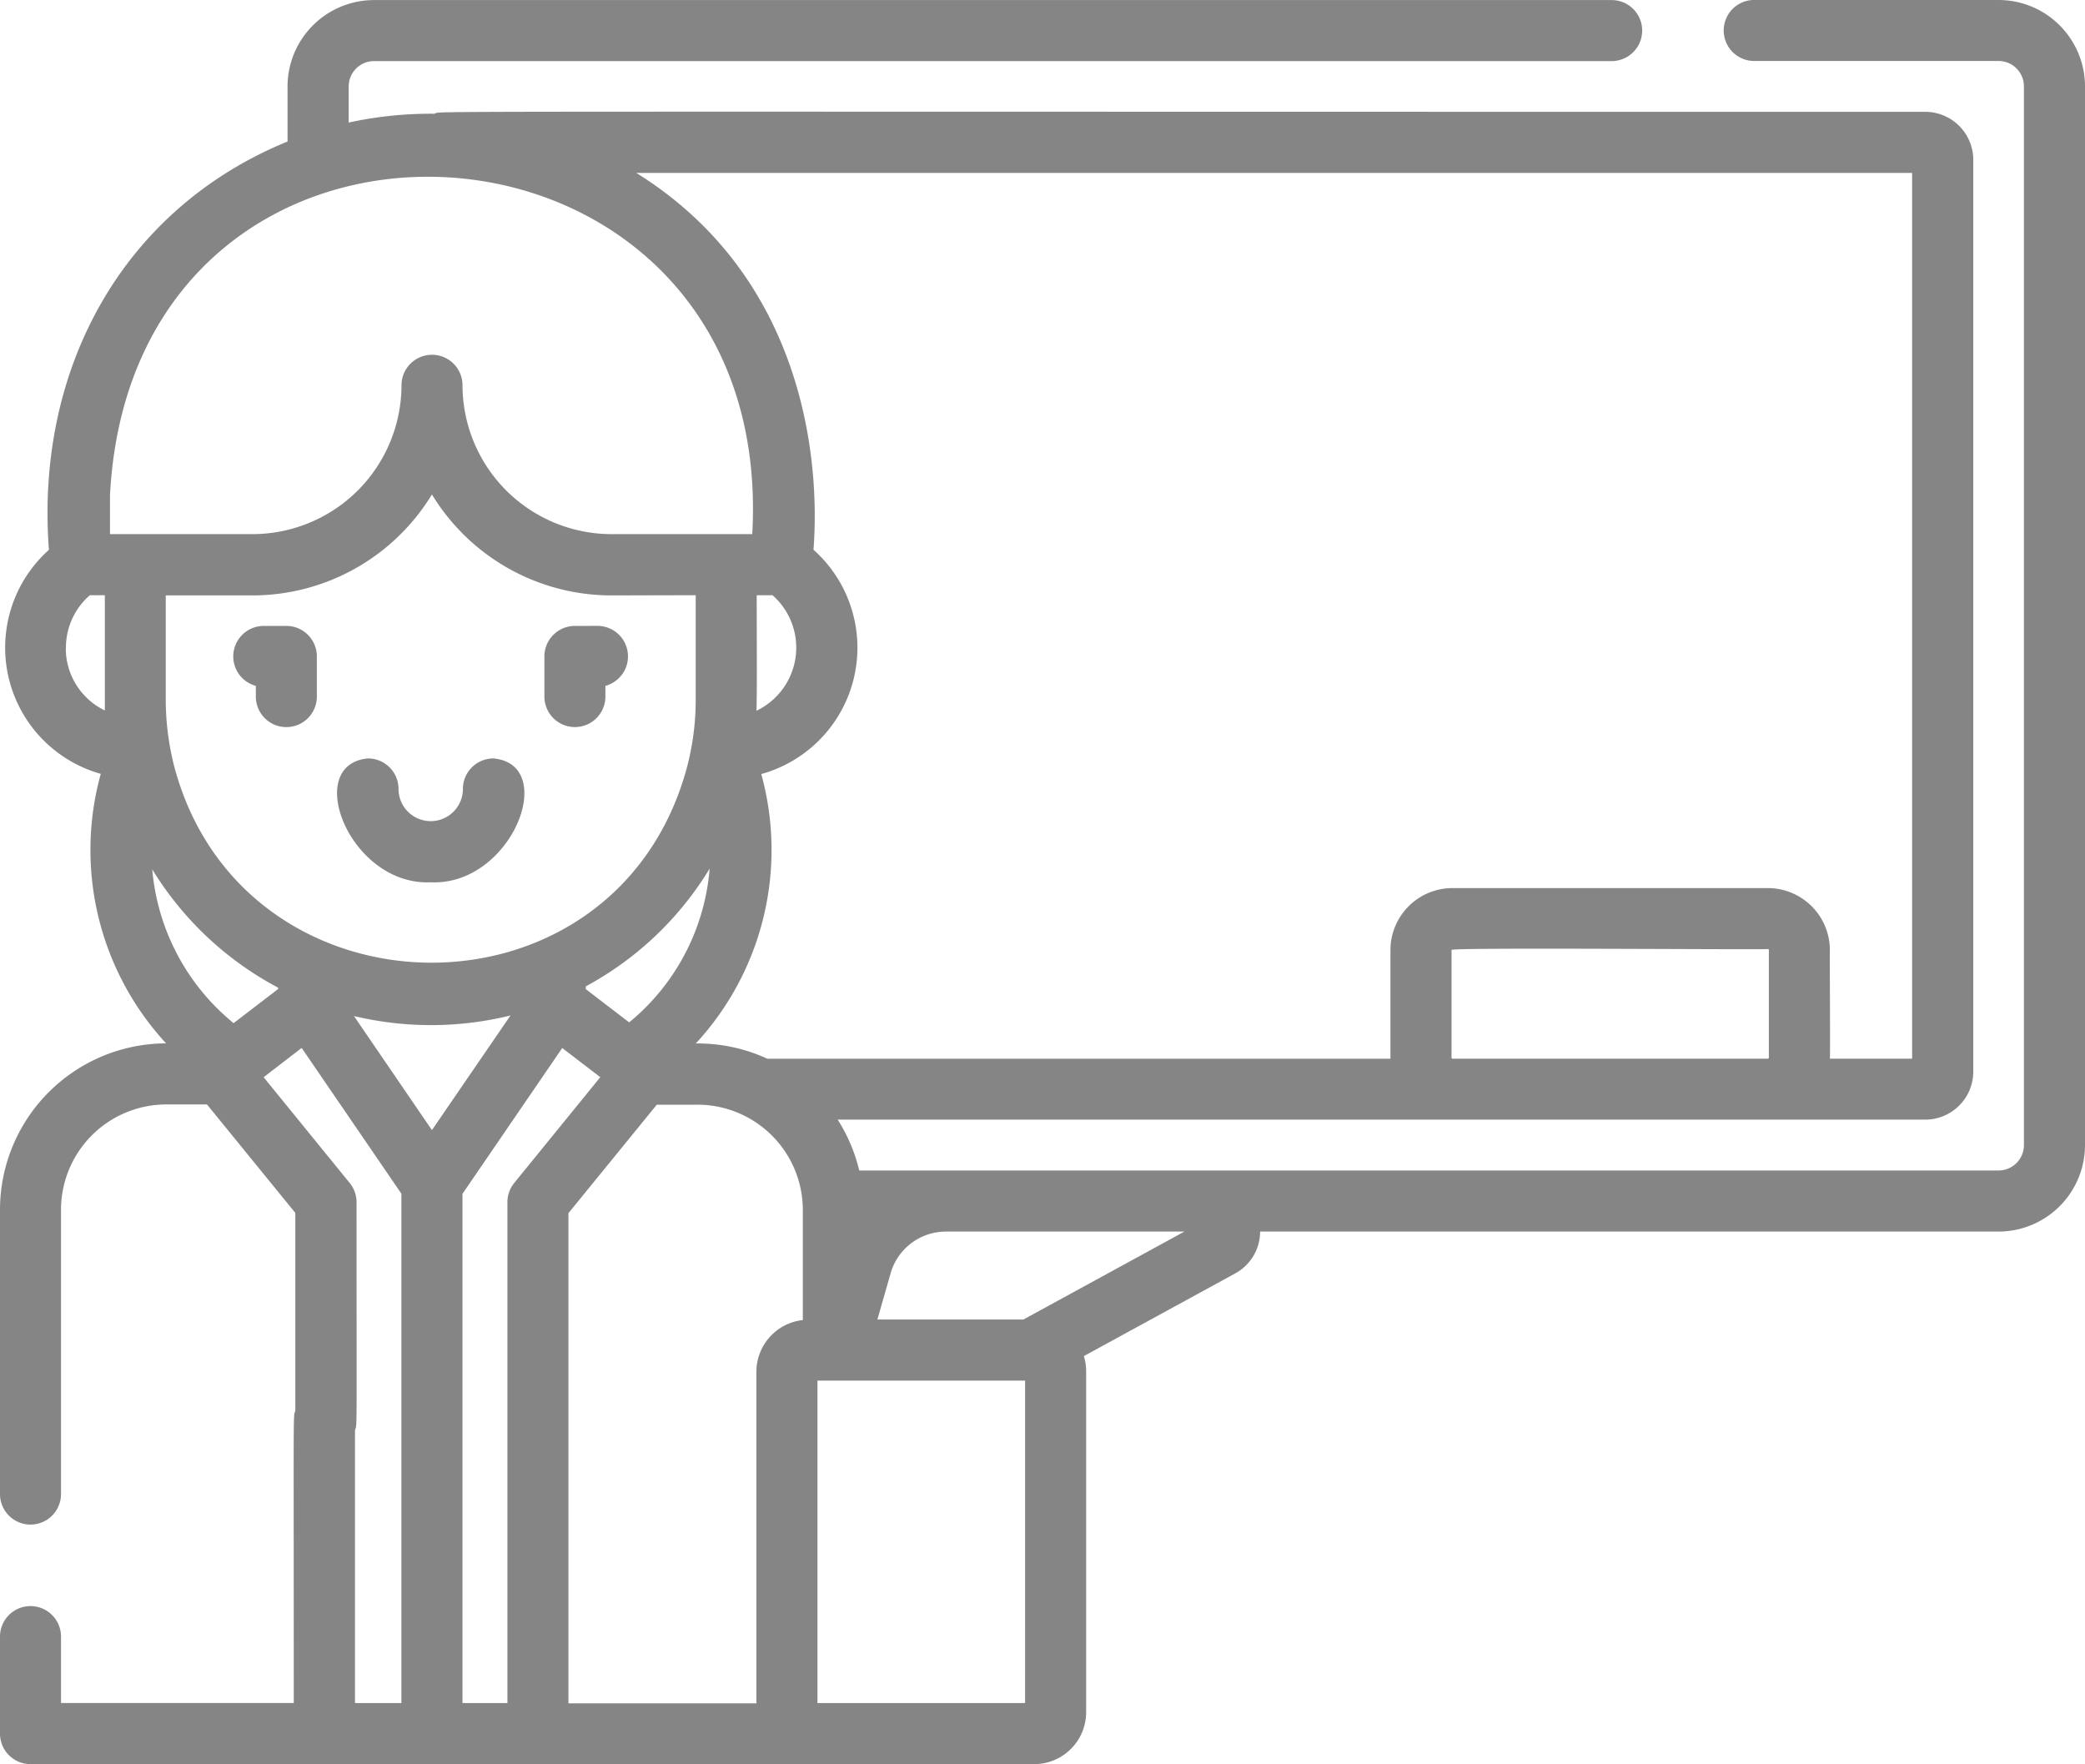 <svg xmlns="http://www.w3.org/2000/svg" width="61.512" height="52.044" viewBox="0 0 61.512 52.044"><g transform="translate(0 -39.401)"><path d="M87.357,225.617a.9.9,0,0,0-.9.9.95.95,0,1,1-1.9,0,.9.9,0,0,0-.9-.9c-1.937.176-.541,3.763,1.852,3.654C87.9,229.38,89.294,225.794,87.357,225.617Z" transform="translate(-72.8 -163.842)" fill="#858585"/><path d="M134.567,193.085a.9.9,0,0,0-.9.9v1.184a.9.9,0,0,0,1.8,0v-.316a.9.9,0,0,0-.244-1.769Z" transform="translate(-117.606 -135.219)" fill="#858585"/><path d="M58.968,193.085H58.31a.9.9,0,0,0-.244,1.769v.316a.9.9,0,0,0,1.8,0v-1.183A.9.9,0,0,0,58.968,193.085Z" transform="translate(-50.518 -135.219)" fill="#858585"/><path d="M58.962,39.4H51.753a.9.9,0,0,0,0,1.8h7.209a.748.748,0,0,1,.748.748V73.183a.749.749,0,0,1-.748.748H25.35a4.97,4.97,0,0,0-.636-1.5H56.8a1.418,1.418,0,0,0,1.416-1.417v-26.9A1.418,1.418,0,0,0,56.8,42.7c-46.369,0-43.692-.028-43.987.057a11.241,11.241,0,0,0-2.526.26V41.951a.749.749,0,0,1,.748-.748H47.548a.9.9,0,0,0,0-1.8H11.033a2.553,2.553,0,0,0-2.55,2.55v1.623c-4.854,1.985-7.444,6.689-7.04,12.046a3.868,3.868,0,0,0,1.53,6.608A8.41,8.41,0,0,0,4.9,70.181,4.913,4.913,0,0,0,0,75.089v8.388a.9.9,0,0,0,1.8,0V75.089a3.109,3.109,0,0,1,3.106-3.106h1.2l2.607,3.2v5.835c-.067.2-.046-.38-.046,8.622H1.8V87.682a.9.9,0,0,0-1.8,0v2.862a.9.9,0,0,0,.9.9H30.512a1.534,1.534,0,0,0,1.532-1.532V79.86a1.527,1.527,0,0,0-.068-.453l4.467-2.44a1.407,1.407,0,0,0,.733-1.234H58.962a2.553,2.553,0,0,0,2.55-2.55V41.951a2.552,2.552,0,0,0-2.55-2.55ZM42.851,70.632a.027.027,0,0,1-.027-.027v-3.18c-.01-.081,9.311,0,9.334-.027a.027.027,0,0,1,.027.027v3.18a.027.027,0,0,1-.027.027ZM56.412,44.5V70.632H53.985c.015-.026-.008-3.179,0-3.206A1.831,1.831,0,0,0,52.158,65.6H42.85a1.831,1.831,0,0,0-1.829,1.829c0,.027,0,3.182,0,3.206H22.639a4.894,4.894,0,0,0-2.111-.451,8.413,8.413,0,0,0,1.931-7.948A3.868,3.868,0,0,0,24,55.619c.214-2.821-.372-8.1-5.229-11.117H56.412ZM12.743,72.74l-2.3-3.365a9.8,9.8,0,0,0,4.618-.017Zm4.538-4.162V68.5a9.608,9.608,0,0,0,3.655-3.474,6.549,6.549,0,0,1-2.374,4.536l-1.281-.982ZM22.325,56.96h.466a2.061,2.061,0,0,1-.474,3.408C22.337,59.778,22.325,58.651,22.325,56.96Zm-1.8,0c0,.169,0-.012,0,3.021A7.823,7.823,0,0,1,20.25,62.1c-2.137,7.7-13.083,7.528-15.107-.079a7.984,7.984,0,0,1-.253-1.961c0-4.367,0-2.7,0-3.094h2.56a6.2,6.2,0,0,0,5.293-2.979,6.2,6.2,0,0,0,5.293,2.979ZM8.205,68.538v.04L6.892,69.584a6.575,6.575,0,0,1-2.4-4.535A9.648,9.648,0,0,0,8.205,68.538ZM3.245,54.007c.7-13.3,19.693-12.074,18.948,1.151H18.036a4.4,4.4,0,0,1-4.391-4.391.9.9,0,0,0-1.8,0,4.4,4.4,0,0,1-4.391,4.391H3.245Zm-1.3,4.518a2.048,2.048,0,0,1,.706-1.565h.442c0,3.358,0,3.187,0,3.4a2.035,2.035,0,0,1-1.152-1.831ZM10.317,74.3l-2.539-3.12L8.9,70.316l2.942,4.3V89.643H10.473v-8.05c.066-.2.046.256.046-6.728A.9.9,0,0,0,10.317,74.3Zm3.328.318,2.942-4.3,1.123.86L15.17,74.3a.9.9,0,0,0-.2.569V89.643H13.644V74.614Zm3.125.572,2.607-3.2h1.208a3.109,3.109,0,0,1,3.1,3.1v3.253a1.539,1.539,0,0,0-1.37,1.524v9.783H16.77ZM30.242,89.643H24.117V80.13h6.126Zm-.05-11.315H25.885l.39-1.365a1.7,1.7,0,0,1,1.63-1.23h7.038Z" fill="#858585"/></g></svg>